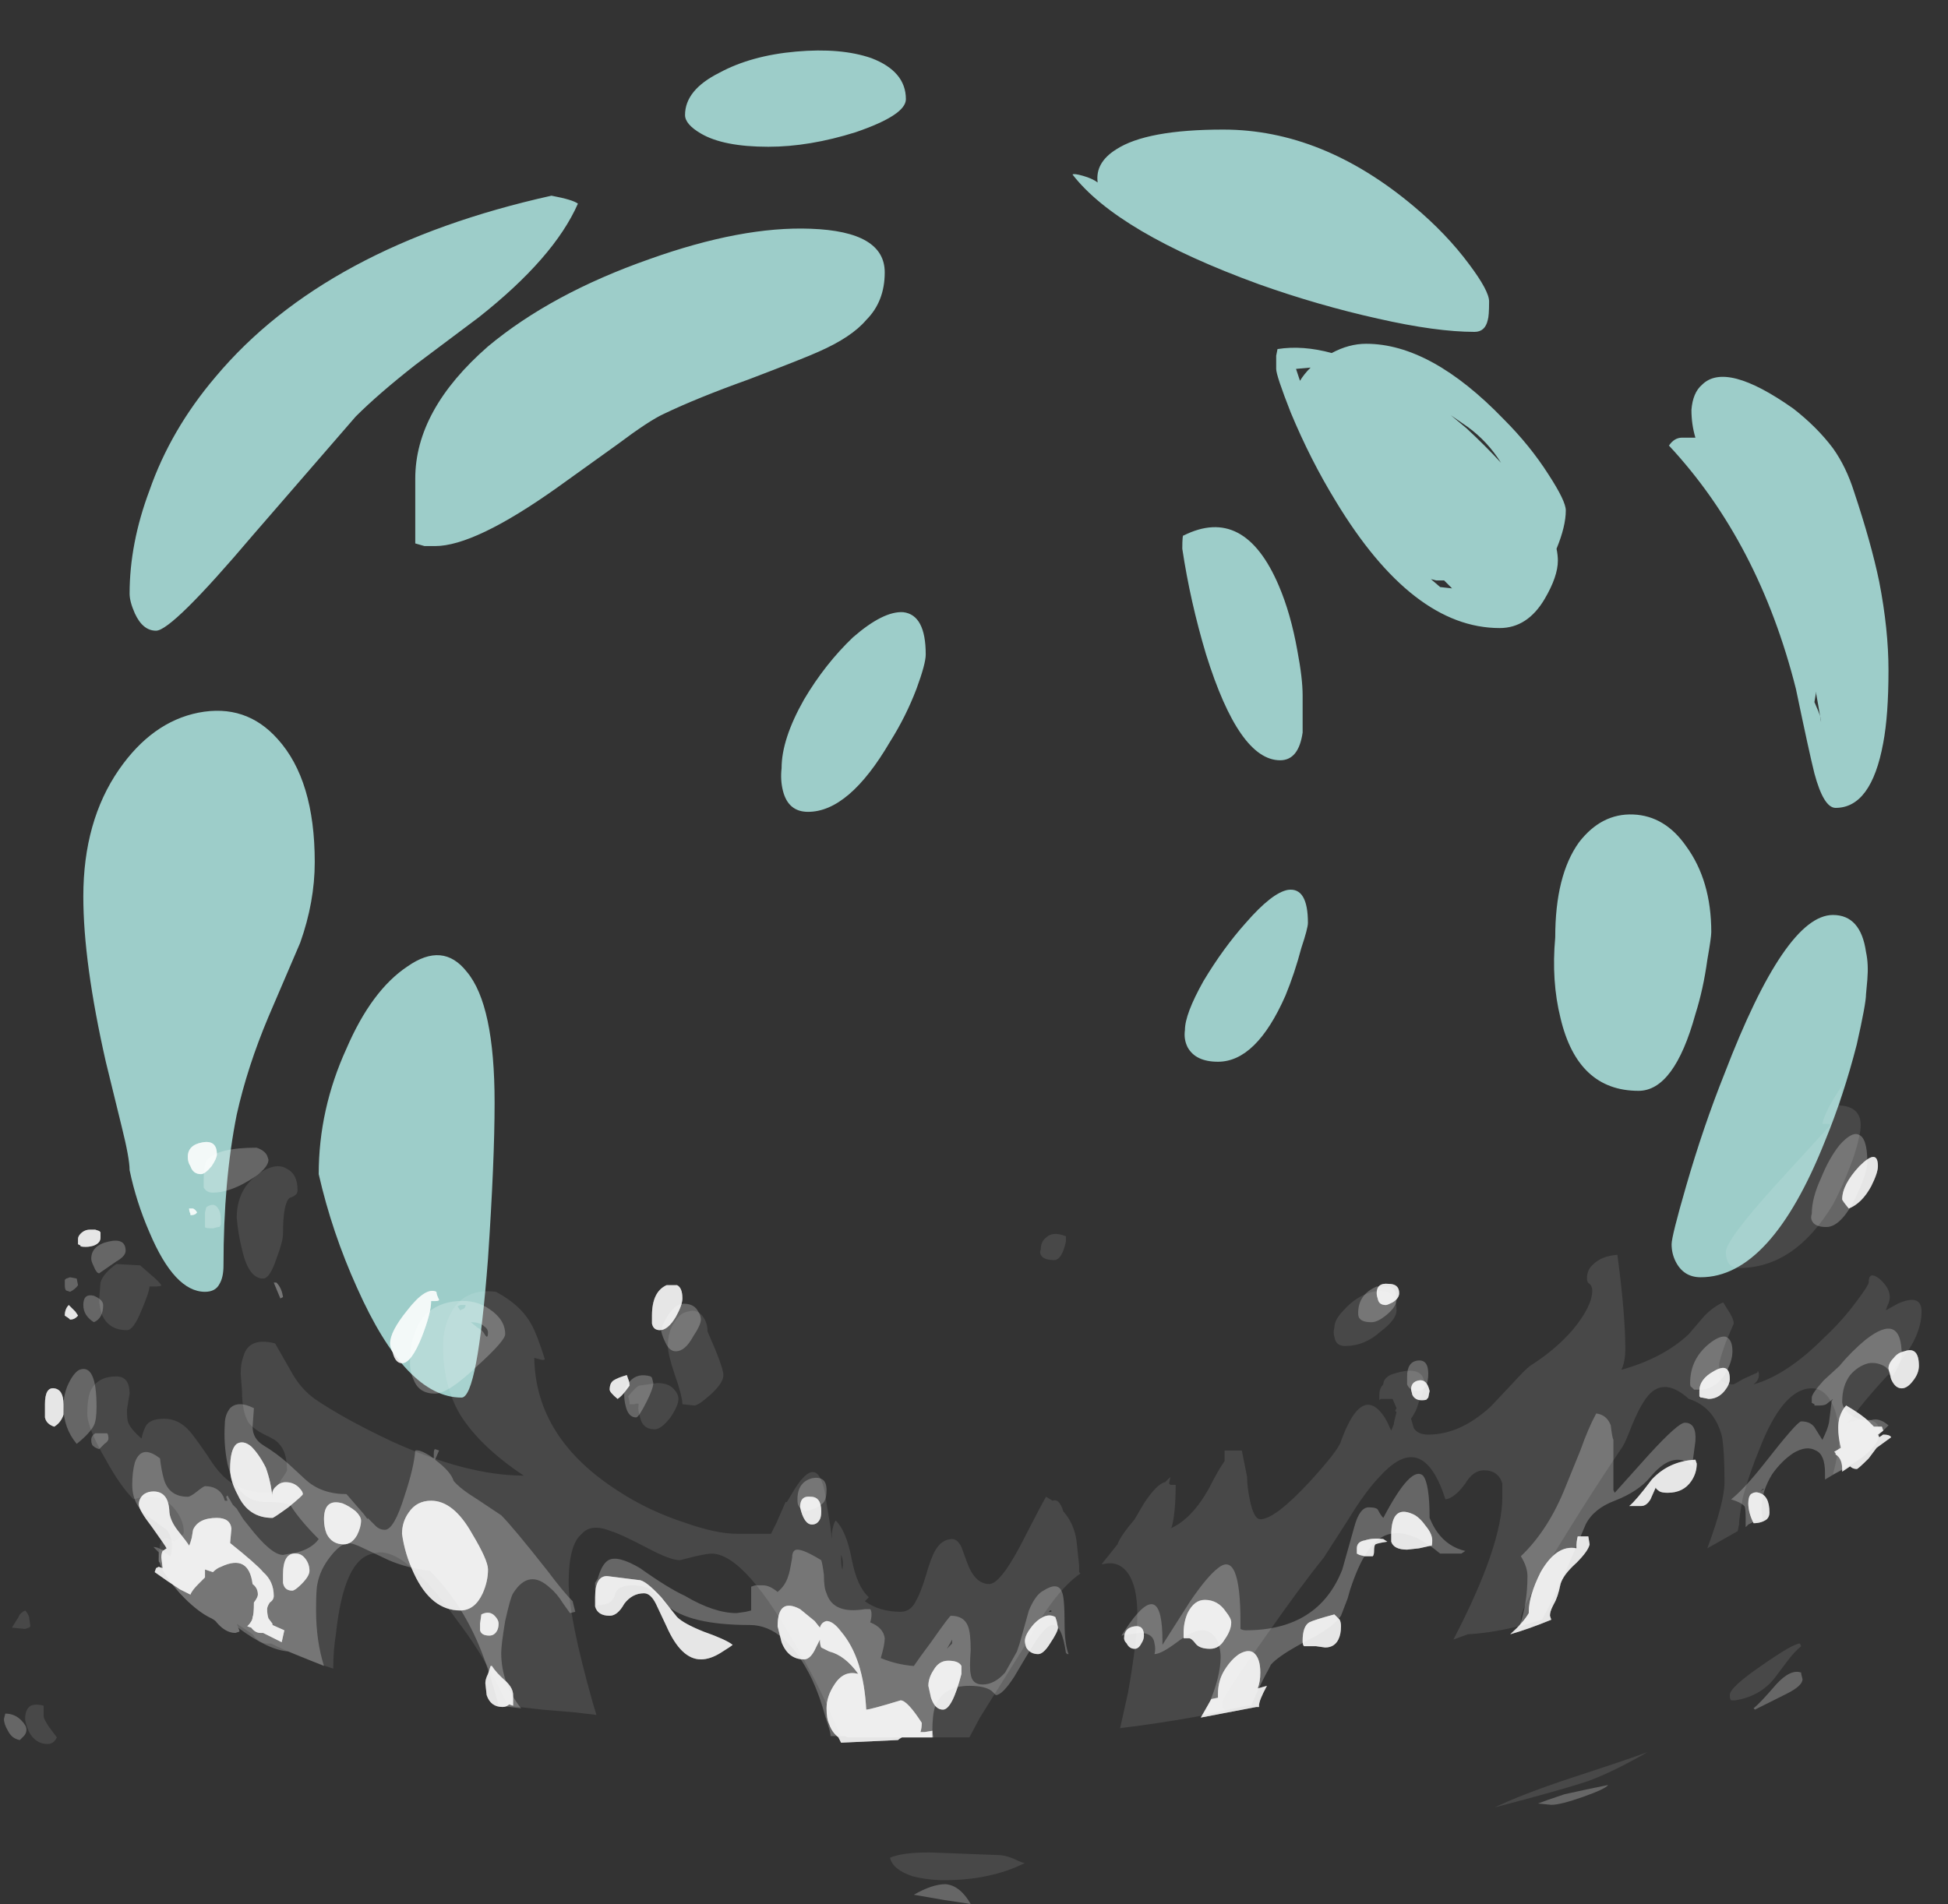 <?xml version="1.0" encoding="UTF-8" standalone="no"?>
<svg xmlns:ffdec="https://www.free-decompiler.com/flash" xmlns:xlink="http://www.w3.org/1999/xlink" ffdec:objectType="frame" height="504.0px" width="515.55px" xmlns="http://www.w3.org/2000/svg">
  <rect width="100%" height="100%" fill="#333333" stroke="none"/>
  <g transform="matrix(1.0, 0.0, 0.0, 1.0, 234.85, 408.1)">
    <use ffdec:characterId="586" height="50.95" transform="matrix(7.0, 0.0, 0.0, 7.0, -212.8, -394.8)" width="68.25" xlink:href="#shape0"/>
    <use ffdec:characterId="587" height="30.95" transform="matrix(7.0, 0.0, 0.0, 7.0, -233.8, -120.75)" width="72.5" xlink:href="#shape1"/>
    <use ffdec:characterId="588" height="22.75" transform="matrix(7.0, 0.0, 0.0, 7.0, -222.95, -106.05)" width="70.85" xlink:href="#shape2"/>
    <use ffdec:characterId="585" height="22.75" transform="matrix(7.0, 0.0, 0.0, 7.0, -222.95, -106.05)" width="70.85" xlink:href="#shape3"/>
  </g>
  <defs>
    <g id="shape0" transform="matrix(1.0, 0.0, 0.0, 1.0, 30.4, 56.4)">
      <path d="M30.8 -43.75 Q31.7 -44.65 34.25 -42.85 35.15 -42.15 35.75 -41.35 36.25 -40.65 36.55 -39.7 37.2 -37.75 37.5 -36.3 37.85 -34.5 37.85 -32.95 37.85 -31.25 37.65 -30.2 37.2 -27.75 35.85 -27.75 35.4 -27.75 35.05 -29.05 34.85 -29.85 34.35 -32.25 32.95 -37.8 29.55 -41.45 29.75 -41.75 30.05 -41.75 L30.55 -41.75 Q30.4 -42.25 30.4 -42.8 30.45 -43.45 30.8 -43.75 M25.65 -39.0 Q25.65 -38.4 25.3 -37.55 25.35 -37.3 25.35 -37.1 25.35 -36.5 24.85 -35.65 24.2 -34.55 23.15 -34.55 19.85 -34.55 16.95 -39.35 16.0 -40.9 15.25 -42.7 14.7 -44.1 14.7 -44.35 L14.7 -44.85 14.75 -45.1 Q15.7 -45.25 16.8 -44.95 17.45 -45.3 18.1 -45.3 20.55 -45.3 23.3 -42.45 24.3 -41.45 25.0 -40.35 25.65 -39.35 25.65 -39.0 M35.1 -32.05 L35.05 -31.75 35.2 -31.4 Q35.3 -31.15 35.3 -31.0 L35.2 -31.6 35.1 -32.15 35.1 -32.05 M16.0 -44.4 L15.45 -44.35 15.6 -43.9 Q15.75 -44.15 16.0 -44.4 M22.75 -46.9 Q22.75 -46.35 22.7 -46.2 22.6 -45.75 22.2 -45.75 20.75 -45.75 18.55 -46.25 16.3 -46.75 14.05 -47.55 8.7 -49.5 7.0 -51.7 7.05 -51.75 7.4 -51.65 7.75 -51.55 7.95 -51.4 7.85 -52.15 8.65 -52.65 9.8 -53.4 12.7 -53.4 16.45 -53.4 19.9 -50.5 21.15 -49.45 22.0 -48.3 22.75 -47.3 22.75 -46.9 M11.2 -38.05 Q13.5 -39.2 14.8 -36.15 15.25 -35.1 15.5 -33.7 15.7 -32.65 15.7 -32.0 L15.7 -30.6 Q15.55 -29.55 14.85 -29.55 13.3 -29.55 12.05 -33.55 11.45 -35.55 11.15 -37.55 11.15 -38.1 11.2 -38.05 M1.1 -32.25 Q0.7 -31.2 0.1 -30.25 -1.45 -27.6 -3.0 -27.6 -3.75 -27.6 -3.95 -28.4 -4.05 -28.8 -4.0 -29.25 -4.0 -30.35 -3.15 -31.85 -2.35 -33.2 -1.3 -34.2 -0.15 -35.2 0.6 -35.15 1.45 -35.05 1.45 -33.55 1.45 -33.2 1.1 -32.25 M20.55 -36.4 L20.9 -36.1 21.35 -36.05 21.05 -36.35 20.75 -36.35 20.55 -36.4 M21.3 -42.6 L21.9 -42.1 Q22.6 -41.45 23.2 -40.8 22.7 -41.6 21.95 -42.15 L21.3 -42.6 M15.65 -22.45 Q15.4 -21.5 15.05 -20.65 13.95 -18.15 12.5 -18.15 11.65 -18.15 11.35 -18.7 11.2 -19.0 11.25 -19.35 11.25 -19.95 11.95 -21.2 12.7 -22.45 13.55 -23.4 14.55 -24.55 15.15 -24.65 15.9 -24.75 15.9 -23.4 15.9 -23.2 15.65 -22.45 M37.0 -22.3 Q37.1 -21.85 37.05 -21.25 L37.0 -20.7 Q37.0 -20.35 36.65 -18.8 36.15 -16.85 35.45 -15.15 33.4 -10.0 30.75 -10.0 30.1 -10.0 29.8 -10.6 29.65 -10.9 29.65 -11.25 29.65 -11.55 30.2 -13.45 30.85 -15.7 31.65 -17.7 33.95 -23.7 35.75 -23.7 36.8 -23.7 37.0 -22.3 M31.0 -22.0 Q30.85 -20.9 30.55 -19.95 29.75 -17.05 28.4 -17.05 26.1 -17.05 25.45 -19.8 25.1 -21.2 25.25 -22.85 25.25 -25.2 26.15 -26.45 27.0 -27.55 28.2 -27.5 29.4 -27.45 30.2 -26.3 31.15 -25.0 31.15 -23.05 31.15 -22.85 31.0 -22.0 M-4.5 -52.75 Q-6.2 -52.75 -7.05 -53.25 -7.65 -53.6 -7.65 -53.95 -7.65 -54.9 -6.35 -55.55 -5.15 -56.2 -3.45 -56.35 -1.75 -56.5 -0.6 -56.1 0.7 -55.6 0.7 -54.55 0.7 -53.95 -1.2 -53.3 -2.95 -52.75 -4.5 -52.75 M-0.8 -46.2 Q-1.35 -45.55 -2.6 -45.0 -3.15 -44.75 -5.25 -43.95 -7.2 -43.25 -8.45 -42.65 -9.0 -42.4 -10.2 -41.5 L-12.5 -39.85 Q-15.6 -37.65 -17.1 -37.65 L-17.5 -37.65 -17.85 -37.75 -17.85 -40.2 Q-17.85 -42.8 -15.1 -45.2 -12.7 -47.2 -9.0 -48.5 -5.5 -49.75 -2.9 -49.65 -0.1 -49.55 -0.1 -48.0 -0.1 -46.9 -0.8 -46.2 M-11.7 -50.6 Q-12.6 -48.55 -15.45 -46.3 L-17.85 -44.5 Q-19.25 -43.4 -20.1 -42.55 L-24.0 -38.05 Q-27.05 -34.45 -27.65 -34.45 -28.15 -34.45 -28.45 -35.1 -28.65 -35.55 -28.65 -35.85 -28.65 -37.75 -27.9 -39.75 -27.1 -42.05 -25.4 -44.05 -21.25 -49.0 -12.7 -50.9 -11.9 -50.75 -11.7 -50.6 M-26.05 -31.35 Q-24.25 -31.7 -23.05 -30.35 -21.65 -28.8 -21.65 -25.7 -21.65 -24.2 -22.2 -22.65 L-23.4 -19.85 Q-24.2 -17.95 -24.6 -16.15 -25.1 -13.65 -25.1 -10.45 -25.1 -10.0 -25.25 -9.75 -25.4 -9.45 -25.8 -9.45 -26.95 -9.45 -27.9 -11.7 -28.4 -12.85 -28.65 -14.05 -28.65 -14.5 -28.95 -15.7 L-29.55 -18.15 Q-30.4 -21.9 -30.4 -24.4 -30.4 -27.25 -29.05 -29.2 -27.8 -31.0 -26.05 -31.35 M-18.15 -21.75 Q-16.8 -22.7 -15.9 -21.55 -14.85 -20.3 -14.85 -16.6 -14.85 -14.4 -15.1 -10.7 -15.5 -5.45 -16.1 -5.45 -18.2 -5.45 -20.05 -9.6 -21.0 -11.7 -21.5 -13.9 -21.5 -16.35 -20.45 -18.65 -19.5 -20.85 -18.15 -21.75" fill="#bffff9" fill-opacity="0.753" fill-rule="evenodd" stroke="none"/>
    </g>
    <g id="shape1" transform="matrix(1.0, 0.0, 0.0, 1.0, 33.4, 17.25)">
      <path d="M6.75 -11.35 Q6.6 -10.65 6.3 -10.65 5.9 -10.65 5.8 -10.85 5.75 -10.95 5.8 -11.05 5.8 -11.35 6.0 -11.5 6.25 -11.75 6.75 -11.55 L6.75 -11.35 M7.15 -0.05 L7.25 0.9 7.25 1.15 7.3 1.2 Q6.3 1.9 5.25 3.85 L3.5 6.65 3.1 7.4 -1.5 7.4 -1.6 7.35 -1.75 7.35 -1.9 7.05 Q-2.5 5.6 -3.25 4.3 -5.35 0.45 -6.65 0.45 -6.8 0.45 -7.25 0.55 L-7.85 0.7 Q-8.2 0.7 -9.05 0.25 -10.1 -0.3 -10.45 -0.4 -11.2 -0.7 -11.55 -0.3 -12.05 0.1 -12.05 1.55 -12.05 2.85 -11.15 6.05 L-11.0 6.55 -11.85 6.45 -13.05 6.35 -14.35 6.2 Q-14.5 5.85 -14.85 5.2 -15.45 4.05 -16.25 3.0 -18.35 0.05 -19.45 0.45 -20.55 0.65 -20.85 3.5 -20.95 4.1 -20.95 4.8 L-21.25 4.7 Q-22.4 4.3 -23.3 3.85 L-23.45 3.85 Q-23.75 3.85 -24.0 3.5 L-24.6 3.1 -24.5 3.35 -24.5 3.4 -24.65 3.45 Q-25.05 3.45 -25.45 2.95 -26.05 2.7 -26.75 1.95 -27.55 1.05 -27.55 0.65 L-27.5 0.1 Q-27.4 -0.3 -26.95 0.0 L-26.7 -0.2 Q-26.6 -0.3 -26.6 -0.35 -26.6 -0.85 -27.0 -1.3 -27.55 -1.9 -28.5 -1.6 -29.0 -2.1 -29.55 -3.1 -30.25 -4.3 -30.25 -4.85 -30.25 -5.35 -30.15 -5.65 -29.9 -6.25 -29.15 -6.25 -28.65 -6.25 -28.65 -5.6 L-28.75 -5.0 Q-28.75 -4.6 -28.7 -4.5 -28.6 -4.25 -28.2 -3.9 -28.15 -4.15 -28.05 -4.35 -27.9 -4.65 -27.35 -4.65 -26.8 -4.65 -26.4 -4.2 -26.25 -4.05 -25.7 -3.25 -25.3 -2.6 -24.9 -2.3 -24.3 -1.85 -23.4 -1.85 -23.2 -1.85 -22.95 -2.3 -22.7 -2.65 -22.7 -2.7 -22.7 -3.4 -23.0 -3.7 -23.1 -3.85 -23.55 -4.05 -23.95 -4.25 -24.15 -4.5 -24.4 -4.9 -24.4 -5.7 L-24.45 -6.35 Q-24.45 -6.75 -24.35 -7.0 -24.15 -7.75 -23.15 -7.5 L-22.55 -6.45 Q-22.2 -5.8 -21.65 -5.4 -20.55 -4.65 -18.75 -3.8 -15.9 -2.5 -13.75 -2.5 -15.4 -3.6 -16.15 -4.8 -16.8 -5.9 -16.8 -7.4 -16.8 -8.1 -16.5 -8.65 -16.0 -9.6 -14.8 -9.45 -13.85 -8.95 -13.45 -8.2 -13.25 -7.85 -12.95 -6.9 -13.0 -6.85 -13.15 -6.9 L-13.35 -6.95 Q-13.3 -3.9 -10.15 -1.9 -9.0 -1.15 -7.6 -0.7 -6.45 -0.3 -5.7 -0.3 L-4.4 -0.3 -4.2 -0.7 -3.85 -1.5 -3.8 -1.5 -3.5 -2.0 Q-2.55 -3.5 -2.3 -1.45 L-2.15 -0.55 -2.1 -0.1 -2.1 -0.3 Q-2.05 -0.7 -1.95 -0.8 -1.55 -0.4 -1.35 0.65 -1.15 1.7 -0.7 2.1 L-0.85 2.25 Q-0.3 2.65 0.5 2.65 0.9 2.65 1.1 2.2 1.25 1.95 1.45 1.3 1.65 0.6 1.8 0.35 2.05 -0.1 2.45 -0.1 2.65 -0.1 2.8 0.2 L3.0 0.75 Q3.3 1.6 3.85 1.6 4.25 1.6 5.0 0.2 5.9 -1.55 6.0 -1.7 L6.25 -1.55 Q6.5 -1.65 6.65 -1.15 7.05 -0.7 7.15 -0.05 M6.1 -1.5 L6.1 -1.5 M10.7 -2.15 L10.9 -2.15 Q10.9 -1.1 10.75 -0.55 L10.7 -0.5 Q11.5 -0.85 12.15 -2.0 12.5 -2.7 12.75 -3.05 L12.75 -3.45 13.4 -3.45 13.6 -2.45 Q13.6 -2.1 13.7 -1.6 13.85 -0.85 14.1 -0.85 14.65 -0.85 15.95 -2.25 17.05 -3.45 17.15 -3.8 17.8 -5.6 18.5 -5.05 18.8 -4.8 19.0 -4.3 L19.05 -4.2 19.15 -4.45 19.15 -4.5 19.25 -4.9 19.2 -4.95 19.25 -5.05 19.1 -5.4 18.65 -5.4 18.6 -5.35 18.6 -5.55 Q18.6 -5.8 18.75 -5.95 18.75 -6.15 19.0 -6.3 19.25 -6.4 19.55 -6.45 20.3 -6.55 20.3 -5.95 20.3 -5.7 20.1 -5.3 L20.05 -5.15 Q20.0 -4.95 19.8 -4.65 L19.9 -4.3 Q20.05 -4.05 20.45 -4.05 21.65 -4.05 22.8 -5.1 L23.65 -6.0 Q24.1 -6.5 24.3 -6.65 25.25 -7.25 25.9 -8.0 26.65 -8.9 26.65 -9.5 26.65 -9.65 26.55 -9.75 26.45 -9.8 26.45 -9.95 26.45 -10.3 26.7 -10.5 27.0 -10.8 27.6 -10.85 27.9 -8.6 27.9 -7.3 27.9 -6.8 27.75 -6.5 29.35 -6.95 30.3 -7.85 L30.9 -8.55 Q31.25 -8.9 31.6 -9.05 L31.85 -8.65 Q32.0 -8.4 32.0 -8.25 L31.7 -7.55 Q31.45 -6.85 31.45 -6.7 31.45 -6.3 31.45 -6.25 31.55 -5.95 32.0 -5.95 L32.35 -6.15 32.9 -6.4 32.9 -6.45 Q32.95 -6.45 32.95 -6.3 32.95 -6.1 32.75 -5.95 34.0 -6.3 35.4 -7.7 36.1 -8.35 36.65 -9.1 37.1 -9.7 37.1 -9.8 37.1 -10.25 37.5 -9.95 37.9 -9.6 37.9 -9.25 37.9 -9.1 37.8 -8.9 L37.75 -8.75 38.2 -9.0 Q39.1 -9.4 39.1 -8.7 39.1 -7.8 38.25 -6.75 37.05 -5.5 36.4 -4.6 L36.3 -4.5 Q37.5 -4.85 37.5 -4.15 37.5 -3.5 36.15 -2.75 35.95 -2.65 35.75 -2.55 L35.85 -2.95 Q36.0 -3.7 36.0 -3.85 36.0 -4.35 35.85 -4.9 35.55 -5.8 34.95 -5.8 33.85 -5.8 32.95 -3.45 32.6 -2.6 32.35 -1.7 32.2 -0.9 32.2 -0.65 L32.15 -0.4 31.0 0.25 Q31.65 -1.5 31.65 -2.25 31.65 -3.45 31.55 -4.0 31.25 -5.1 30.3 -5.4 29.25 -6.35 28.6 -5.3 28.4 -5.0 28.15 -4.4 27.9 -3.75 27.8 -3.6 26.75 -2.05 25.7 -0.35 23.95 2.45 23.95 2.9 23.95 3.05 24.05 3.15 22.9 3.45 21.95 3.5 L21.4 3.7 Q23.25 0.15 23.25 -1.7 L23.25 -2.2 Q23.1 -2.7 22.55 -2.7 22.15 -2.7 21.85 -2.2 21.45 -1.65 21.1 -1.6 20.25 -4.25 18.65 -2.5 18.1 -1.95 17.4 -0.8 L16.5 0.6 Q15.65 1.65 14.25 3.65 12.65 5.9 12.65 6.1 12.65 6.3 12.75 6.35 L12.8 6.4 Q10.85 6.8 8.8 7.05 L9.1 5.7 Q9.45 3.7 9.45 2.75 9.45 1.7 9.1 1.2 8.75 0.7 8.15 0.85 L8.1 0.85 8.7 0.1 Q8.8 -0.2 9.35 -0.85 L9.7 -1.45 Q10.2 -2.2 10.5 -2.25 L10.7 -2.45 10.65 -2.2 10.7 -2.15 M18.65 -7.95 Q18.05 -7.4 17.3 -7.4 16.95 -7.4 16.9 -7.75 16.85 -7.9 16.9 -8.1 16.9 -8.4 17.25 -8.75 17.6 -9.15 18.05 -9.35 18.55 -9.55 18.85 -9.45 19.25 -9.35 19.25 -8.75 19.25 -8.4 18.65 -7.95 M36.05 -16.9 L36.0 -16.5 Q36.8 -16.45 36.8 -15.75 36.8 -15.4 36.55 -14.6 36.2 -13.6 35.75 -12.75 34.3 -10.35 32.2 -10.35 31.85 -10.35 31.75 -10.65 31.7 -10.8 31.7 -10.95 31.7 -11.4 33.55 -13.45 L35.65 -15.75 Q35.65 -15.8 35.55 -15.8 L35.35 -15.8 Q35.45 -16.3 36.1 -17.25 L36.05 -16.9 M34.55 3.95 Q34.3 4.15 34.0 4.55 L33.55 5.15 Q33.0 5.85 32.05 6.0 L31.9 6.0 Q31.85 5.95 31.85 5.8 31.85 5.5 33.1 4.65 34.25 3.85 34.5 3.85 L34.55 3.95 M26.5 9.05 Q25.45 9.4 22.95 10.05 24.0 9.55 25.8 8.95 28.1 8.2 28.75 7.95 27.45 8.7 26.5 9.05 M4.8 12.0 Q5.1 12.15 5.2 12.15 3.9 12.8 2.15 12.8 1.55 12.8 0.95 12.65 0.2 12.4 0.1 11.95 0.55 11.75 1.6 11.75 L4.2 11.85 Q4.45 11.85 4.8 12.0 M-23.45 -14.1 Q-23.0 -14.3 -22.7 -14.1 -22.3 -13.9 -22.3 -13.3 -22.3 -13.15 -22.4 -13.1 -22.45 -13.05 -22.6 -13.0 -22.85 -12.8 -22.85 -11.65 -22.85 -11.35 -23.1 -10.7 -23.35 -9.95 -23.6 -9.95 -24.15 -9.95 -24.4 -11.05 -24.55 -11.65 -24.6 -12.25 -24.6 -12.95 -24.25 -13.45 -23.9 -13.9 -23.45 -14.1 M-27.85 -10.1 Q-27.55 -9.85 -27.45 -9.7 -27.45 -9.65 -27.7 -9.65 L-27.9 -9.65 Q-27.9 -9.45 -28.2 -8.75 -28.5 -8.0 -28.75 -8.0 -29.45 -8.0 -29.7 -8.6 -29.8 -8.9 -29.8 -9.2 L-29.75 -9.8 Q-29.65 -10.15 -29.15 -10.5 L-28.25 -10.45 -27.85 -10.1 M-22.85 -9.25 L-22.95 -9.2 -23.2 -9.8 -23.1 -9.8 Q-22.9 -9.6 -22.85 -9.25 M-8.05 -8.3 Q-7.85 -8.65 -7.55 -8.7 -7.25 -8.8 -7.05 -8.6 -6.8 -8.35 -6.8 -7.95 -6.2 -6.6 -6.2 -6.3 -6.2 -6.0 -6.7 -5.55 -7.15 -5.15 -7.3 -5.15 L-7.75 -5.2 Q-7.75 -5.5 -8.05 -6.35 -8.3 -7.1 -8.3 -7.4 -8.3 -7.95 -8.05 -8.3 M-7.9 -5.4 Q-7.9 -5.15 -8.2 -4.7 -8.55 -4.25 -8.8 -4.25 -9.25 -4.25 -9.35 -4.7 -9.45 -5.0 -9.4 -5.2 -9.45 -5.25 -9.55 -5.2 L-9.75 -5.2 -9.75 -5.3 -9.8 -5.5 Q-9.5 -5.85 -9.4 -5.9 L-8.7 -6.0 Q-8.3 -6.0 -8.1 -5.8 -7.9 -5.6 -7.9 -5.4 M-1.75 0.55 Q-1.75 0.95 -1.7 1.05 -1.65 0.7 -1.75 0.5 L-1.75 0.55 M-32.45 3.25 L-32.6 3.3 -33.1 3.25 -32.85 2.85 Q-32.8 2.7 -32.6 2.6 -32.5 2.7 -32.45 2.85 L-32.4 3.2 -32.45 3.25 M-31.9 6.2 L-31.9 6.6 Q-31.9 6.7 -31.7 7.0 L-31.4 7.4 Q-31.45 7.5 -31.5 7.55 -31.6 7.65 -31.75 7.65 -32.2 7.65 -32.45 7.2 -32.6 6.85 -32.6 6.7 -32.6 6.4 -32.45 6.25 -32.3 6.1 -31.9 6.2" fill="#ffffff" fill-opacity="0.102" fill-rule="evenodd" stroke="none"/>
      <path d="M18.9 -8.6 Q18.55 -8.3 18.3 -8.3 17.95 -8.3 17.85 -8.45 17.8 -8.5 17.8 -8.65 17.8 -9.35 18.5 -9.65 L19.0 -9.65 Q19.25 -9.55 19.25 -9.15 19.25 -8.9 18.9 -8.6 M20.35 -5.85 Q20.2 -5.7 20.05 -5.7 19.75 -5.7 19.65 -5.95 19.65 -6.1 19.65 -6.25 19.65 -6.8 20.05 -6.85 20.45 -6.9 20.45 -6.35 20.45 -6.05 20.35 -5.85 M20.25 -2.5 Q20.5 -2.2 20.5 -0.9 20.65 -0.55 20.8 -0.35 21.2 0.2 21.85 0.35 L21.7 0.45 20.9 0.45 Q19.05 -1.1 18.1 0.45 17.8 0.9 17.5 1.8 L17.4 2.15 17.15 2.8 Q16.85 3.25 15.85 3.75 14.8 4.3 14.5 4.65 L14.4 4.85 Q14.2 5.2 13.95 5.75 L13.75 6.2 13.6 6.2 11.95 6.55 12.15 6.15 Q12.6 5.1 12.6 4.35 12.6 4.1 12.5 3.8 12.3 3.35 11.9 3.35 11.55 3.35 10.95 3.8 10.35 4.25 10.1 4.25 10.15 4.05 10.1 3.85 10.05 3.45 9.55 3.45 L9.15 3.5 8.85 3.55 9.15 3.1 Q10.4 1.35 10.4 3.75 L10.4 3.9 11.45 2.25 Q12.1 1.3 12.5 1.0 13.35 0.3 13.35 3.05 L13.35 3.3 Q13.45 3.35 13.55 3.35 16.3 3.35 17.2 1.05 L17.65 -0.55 Q17.85 -1.3 18.2 -1.3 18.5 -1.3 18.55 -1.2 18.65 -1.0 18.75 -0.9 19.8 -2.9 20.25 -2.5 M36.7 -15.4 Q37.05 -15.3 37.05 -14.35 37.05 -13.95 36.6 -13.0 36.05 -11.9 35.5 -11.9 35.05 -11.9 34.95 -12.15 34.9 -12.25 34.95 -12.4 34.95 -13.0 35.3 -13.75 35.6 -14.5 36.0 -15.0 36.45 -15.5 36.7 -15.4 M31.7 -7.75 Q31.95 -7.65 31.95 -7.2 31.95 -6.8 31.65 -6.3 31.25 -5.75 30.75 -5.75 L30.5 -5.75 30.4 -5.85 Q30.35 -5.85 30.35 -6.0 30.35 -6.95 31.15 -7.55 31.5 -7.8 31.7 -7.75 M27.35 -4.4 Q27.4 -3.95 27.45 -3.85 L27.45 -1.95 27.5 -1.85 28.8 -3.3 Q29.9 -4.5 30.15 -4.5 30.6 -4.5 30.55 -3.8 L30.45 -3.05 30.45 -2.85 30.25 -3.0 Q29.6 -3.35 28.85 -2.45 28.4 -1.9 27.5 -1.55 26.7 -1.25 26.4 -0.65 L25.55 1.35 Q25.1 2.3 24.75 2.95 L23.9 3.2 Q24.2 2.35 24.2 1.3 24.2 0.95 23.95 0.55 25.0 -0.45 25.65 -2.1 L26.2 -3.45 Q26.5 -4.3 26.8 -4.85 27.2 -4.8 27.35 -4.4 M34.25 -3.35 Q33.8 -3.05 33.45 -2.55 33.05 -1.9 33.05 -1.25 33.05 -1.05 33.1 -0.8 L32.85 -0.8 32.55 -0.65 32.45 -0.55 32.45 -0.9 Q32.45 -1.3 32.4 -1.35 32.25 -1.5 31.9 -1.6 32.4 -2.0 33.15 -2.95 34.4 -4.55 34.55 -4.55 34.95 -4.55 35.1 -4.25 L35.35 -3.85 Q35.55 -4.25 35.6 -4.5 L35.7 -5.3 35.75 -5.4 35.5 -5.2 Q35.4 -5.15 35.25 -5.15 L35.05 -5.15 35.05 -5.2 34.95 -5.25 34.95 -5.45 Q34.95 -5.6 35.4 -6.1 L36.0 -6.65 Q36.45 -7.2 37.0 -7.65 38.35 -8.7 38.35 -7.05 38.35 -6.8 38.0 -6.25 37.9 -6.45 37.75 -6.6 37.45 -6.8 37.1 -6.75 36.7 -6.65 36.4 -6.3 36.1 -5.9 36.1 -5.3 36.1 -5.1 36.3 -4.9 36.6 -4.6 37.05 -4.6 L37.2 -4.6 Q37.5 -4.7 37.85 -4.4 L37.5 -4.05 Q37.45 -3.45 36.15 -2.75 L35.7 -2.5 35.45 -2.35 35.45 -2.6 Q35.45 -3.3 35.1 -3.45 34.75 -3.65 34.25 -3.35 M33.0 -1.9 L33.15 -2.0 33.1 -2.0 33.0 -1.9 M34.55 5.0 L34.6 5.2 Q34.6 5.45 34.0 5.75 33.0 6.25 32.8 6.35 L32.75 6.3 Q33.0 6.1 33.6 5.4 34.15 4.8 34.55 4.95 L34.55 5.0 M24.6 9.9 Q24.85 9.8 25.6 9.55 26.5 9.35 27.25 9.2 27.15 9.35 26.3 9.65 25.45 9.95 25.1 9.95 L24.6 9.9 M6.15 2.6 L6.1 2.65 6.2 2.65 6.2 2.6 6.15 2.6 M6.7 3.1 Q6.7 3.85 6.85 4.25 L6.8 4.25 6.75 4.2 Q6.6 3.15 6.25 3.15 6.0 3.15 5.55 3.85 5.3 4.25 4.8 5.1 4.35 5.8 4.1 5.8 L3.95 5.65 Q3.7 5.45 3.1 5.45 2.1 5.45 1.8 6.25 1.7 6.55 1.7 7.2 L1.75 7.4 -1.5 7.4 -1.6 7.35 -2.15 7.35 -2.15 7.3 Q-2.15 7.2 -2.35 6.6 -2.55 5.85 -2.85 5.2 -3.85 3.15 -5.2 3.15 -7.5 3.15 -8.35 2.4 L-8.9 1.85 Q-9.15 1.65 -9.65 1.65 -10.2 1.65 -10.3 2.0 -10.4 2.4 -10.95 2.4 L-11.0 2.4 -11.0 2.1 -11.05 1.8 -11.05 1.55 -10.95 1.4 Q-10.8 0.85 -10.55 0.7 -10.2 0.5 -9.35 1.0 -8.3 1.75 -7.65 2.05 -6.55 2.7 -5.7 2.7 L-5.35 2.65 -5.15 2.6 -5.15 1.7 -5.0 1.65 -4.7 1.65 Q-4.45 1.65 -4.15 1.9 -3.85 1.65 -3.75 1.3 -3.7 1.2 -3.6 0.6 -3.6 0.3 -3.4 0.3 -3.15 0.3 -2.5 0.7 -2.45 0.85 -2.4 1.25 -2.4 1.75 -2.3 1.95 -2.05 2.75 -0.85 2.55 L-0.65 2.55 Q-0.6 2.6 -0.6 2.75 -0.6 2.9 -0.65 3.05 -0.15 3.25 -0.1 3.65 -0.1 3.9 -0.25 4.4 0.35 4.65 1.0 4.7 1.2 4.4 1.65 3.8 2.35 2.8 2.4 2.8 2.9 2.8 3.05 3.2 3.15 3.45 3.15 4.1 3.1 4.8 3.15 5.0 3.2 5.4 3.6 5.4 4.05 5.4 4.45 4.95 L4.9 4.15 5.0 3.85 5.35 2.6 Q5.6 2.0 5.9 1.85 6.45 1.5 6.6 1.9 6.7 2.1 6.7 3.1 M2.45 3.7 L2.25 4.05 2.45 3.85 2.45 3.7 M1.0 13.35 Q1.7 12.95 2.2 12.95 2.75 13.0 3.15 13.7 L2.15 13.55 1.0 13.35 M-23.45 -14.6 L-23.4 -14.45 Q-23.4 -14.1 -24.15 -13.65 -24.9 -13.2 -25.5 -13.2 -25.75 -13.2 -25.85 -13.4 -25.85 -13.55 -25.85 -13.65 -25.85 -14.3 -25.7 -14.45 -25.3 -14.9 -23.85 -14.9 -23.55 -14.8 -23.45 -14.6 M-25.3 -12.6 Q-25.2 -12.45 -25.2 -12.2 L-25.2 -12.0 -25.25 -11.9 -25.3 -11.9 -25.5 -11.85 Q-25.8 -11.85 -25.8 -11.9 L-25.8 -12.45 -25.75 -12.65 Q-25.45 -12.85 -25.3 -12.6 M-29.45 -11.35 Q-28.8 -11.5 -28.8 -11.0 -28.8 -10.8 -29.15 -10.6 L-29.8 -10.15 Q-29.9 -10.15 -30.0 -10.4 -30.1 -10.6 -30.1 -10.7 -30.1 -11.2 -29.45 -11.35 M-29.65 -8.95 Q-29.65 -8.45 -30.0 -8.3 -30.4 -8.55 -30.4 -8.95 -30.4 -9.4 -30.0 -9.3 -29.65 -9.15 -29.65 -8.95 M-30.6 -9.7 Q-30.7 -9.55 -30.9 -9.45 L-31.05 -9.5 Q-31.1 -9.55 -31.1 -9.7 L-31.1 -9.9 -31.05 -9.95 -30.9 -10.0 -30.65 -9.95 -30.6 -9.7 M-30.55 -6.5 Q-29.9 -6.75 -29.9 -5.1 -29.9 -4.6 -30.0 -4.4 -30.15 -4.1 -30.65 -3.7 -31.15 -4.3 -31.15 -5.1 -31.15 -5.6 -30.95 -6.0 -30.75 -6.4 -30.55 -6.5 M-29.5 -4.1 Q-29.45 -4.05 -29.45 -3.9 -29.45 -3.8 -29.6 -3.7 L-29.8 -3.5 Q-29.95 -3.55 -30.0 -3.6 -30.1 -3.65 -30.1 -3.85 -30.1 -4.0 -29.95 -4.1 L-29.5 -4.1 M-24.0 -4.35 Q-24.0 -3.9 -23.6 -3.65 -23.1 -3.35 -22.65 -2.95 L-22.0 -2.35 Q-21.4 -1.8 -20.45 -1.8 L-19.8 -1.05 -19.65 -0.85 -19.65 -0.9 -19.35 -0.6 Q-19.2 -0.45 -19.0 -0.45 -18.65 -0.45 -18.25 -1.75 -17.9 -2.8 -17.85 -3.45 -17.65 -3.5 -17.15 -3.15 L-17.15 -3.3 Q-17.15 -3.5 -17.1 -3.5 L-16.95 -3.45 -17.1 -3.1 Q-16.5 -2.65 -16.4 -2.3 -16.15 -2.0 -15.5 -1.6 L-14.6 -1.0 Q-14.15 -0.55 -12.85 1.1 -12.25 1.9 -11.9 2.25 L-11.8 2.65 -12.0 2.7 -12.25 2.35 Q-12.5 1.95 -12.75 1.75 -13.55 1.0 -14.15 1.95 -14.25 2.1 -14.45 3.0 -14.6 3.9 -14.6 4.2 -14.6 5.35 -13.85 6.3 L-14.7 6.2 Q-15.05 4.85 -15.45 3.9 -16.15 2.25 -17.3 1.1 -18.15 1.0 -18.85 0.7 L-19.8 0.25 Q-20.2 0.05 -20.4 0.05 -20.7 0.1 -21.05 0.55 -21.45 1.05 -21.55 1.6 -21.6 1.8 -21.6 2.6 -21.6 3.75 -21.3 4.7 L-22.65 4.15 Q-23.4 4.1 -24.55 3.25 L-24.5 3.35 -24.5 3.4 -24.65 3.45 Q-25.05 3.45 -25.4 3.0 L-25.55 2.9 Q-26.1 2.65 -26.75 1.95 -27.4 1.2 -27.5 0.8 L-27.55 0.75 -27.55 0.4 -27.75 0.2 Q-27.6 0.2 -27.45 0.3 L-27.4 0.3 -27.35 0.4 Q-27.25 0.45 -27.1 0.55 -27.05 0.35 -27.05 0.15 -27.05 -0.2 -27.25 -0.45 L-27.8 -0.85 Q-28.55 -1.3 -28.55 -2.15 -28.55 -2.65 -28.45 -3.0 -28.2 -3.7 -27.5 -3.15 -27.45 -2.7 -27.35 -2.35 -27.15 -1.7 -26.45 -1.7 -26.35 -1.7 -26.1 -1.9 -25.85 -2.1 -25.8 -2.1 -25.3 -2.1 -25.1 -1.7 L-25.05 -1.55 -24.95 -1.55 -25.0 -1.7 -24.95 -1.75 -24.75 -1.4 -24.6 -1.25 -24.35 -0.85 -24.15 -0.6 Q-23.3 0.5 -22.85 0.5 L-22.3 0.4 Q-21.75 0.25 -21.5 -0.1 -22.2 -0.8 -22.55 -1.35 -22.7 -1.5 -23.5 -1.5 -24.6 -1.5 -24.95 -2.95 -25.1 -3.7 -25.05 -4.45 -25.05 -4.8 -24.85 -5.05 -24.55 -5.35 -23.95 -5.05 L-24.0 -4.35 M-15.95 -8.95 L-16.15 -8.95 -16.25 -8.9 -16.15 -8.75 -16.05 -8.8 Q-16.0 -8.8 -15.95 -8.9 L-15.95 -8.95 M-15.5 -8.1 Q-15.3 -8.0 -15.2 -7.8 L-15.15 -7.75 Q-15.1 -7.75 -15.1 -7.9 -15.1 -8.05 -15.25 -8.15 -15.4 -8.3 -15.75 -8.3 L-15.5 -8.1 M-14.45 -7.85 Q-14.45 -7.6 -15.5 -6.65 -16.6 -5.6 -17.1 -5.6 -17.7 -5.6 -17.9 -6.1 -18.05 -6.4 -18.05 -6.75 -18.05 -7.9 -17.5 -8.55 -17.0 -9.05 -16.25 -9.1 -15.55 -9.15 -15.05 -8.8 -14.45 -8.4 -14.45 -7.85 M-22.95 -9.2 L-23.2 -9.8 -23.1 -9.8 Q-22.9 -9.6 -22.85 -9.25 L-22.95 -9.2 M-7.15 -8.7 Q-7.05 -8.55 -7.05 -8.4 -7.05 -8.2 -7.35 -7.75 -7.65 -7.2 -8.0 -7.2 -8.25 -7.2 -8.4 -7.55 -8.5 -7.75 -8.55 -7.95 -8.55 -8.15 -8.3 -8.55 -8.0 -9.0 -7.7 -9.0 -7.3 -9.0 -7.15 -8.7 M-8.9 -6.2 L-8.85 -6.0 Q-8.85 -5.8 -9.1 -5.3 -9.4 -4.7 -9.5 -4.7 -9.8 -4.7 -9.9 -5.15 -9.95 -5.35 -9.95 -5.55 -9.95 -5.85 -9.75 -6.05 -9.45 -6.4 -8.95 -6.25 L-8.9 -6.2 M-2.4 -1.5 Q-2.6 -1.25 -3.1 -1.15 -3.3 -1.25 -3.35 -1.35 -3.4 -1.4 -3.4 -1.6 -3.4 -2.25 -2.85 -2.4 -2.6 -2.45 -2.45 -2.35 -2.3 -2.25 -2.3 -1.95 -2.3 -1.65 -2.4 -1.5 M-33.35 6.5 Q-33.0 6.5 -32.75 6.75 -32.55 6.95 -32.55 7.1 -32.55 7.25 -32.65 7.35 L-32.8 7.5 Q-33.1 7.45 -33.25 7.15 -33.4 6.9 -33.4 6.7 L-33.35 6.5" fill="#ffffff" fill-opacity="0.251" fill-rule="evenodd" stroke="none"/>
    </g>
    <g id="shape2" transform="matrix(1.0, 0.0, 0.0, 1.0, 31.85, 15.15)">
      <path d="M18.85 -8.95 Q18.6 -8.95 18.55 -9.15 18.5 -9.3 18.5 -9.4 18.5 -9.8 18.95 -9.75 19.35 -9.75 19.35 -9.4 19.35 -9.2 19.1 -9.05 18.9 -8.95 18.85 -8.95 M20.4 -5.4 Q20.4 -5.35 20.2 -5.35 19.95 -5.35 19.85 -5.55 L19.8 -5.75 Q19.8 -6.05 20.1 -6.1 20.4 -6.15 20.5 -5.7 L20.45 -5.45 20.4 -5.4 M18.75 -0.1 L18.9 0.0 Q18.55 0.05 18.45 0.1 18.4 0.15 18.4 0.35 18.4 0.5 18.35 0.55 L18.05 0.55 17.85 0.5 17.75 0.45 17.75 0.25 Q17.75 0.0 18.05 -0.05 18.35 -0.15 18.75 -0.1 M19.85 -1.05 Q20.1 -0.95 20.35 -0.6 20.6 -0.3 20.6 -0.05 20.6 0.2 20.55 0.15 L20.1 0.25 19.65 0.3 Q19.15 0.3 19.05 0.0 L19.05 -0.25 Q19.05 -1.4 19.85 -1.05 M37.45 -14.2 Q37.45 -13.95 37.2 -13.45 36.85 -12.8 36.35 -12.6 36.1 -12.9 36.1 -12.95 36.1 -13.5 36.75 -14.2 37.45 -14.9 37.45 -14.2 M28.15 -1.35 L28.05 -1.35 Q28.3 -1.55 28.9 -2.35 29.55 -3.05 30.55 -3.1 L30.6 -2.95 Q30.6 -2.6 30.4 -2.3 30.1 -1.85 29.5 -1.85 29.3 -1.85 29.2 -1.9 29.05 -2.0 29.05 -2.05 L28.85 -1.6 Q28.7 -1.35 28.5 -1.35 L28.15 -1.35 M26.25 -0.2 L26.5 -0.2 26.55 0.1 Q26.5 0.35 26.05 0.8 25.55 1.25 25.45 1.6 25.35 2.1 25.2 2.35 L25.15 2.45 Q25.05 2.65 25.05 2.8 L25.1 2.95 Q24.25 3.3 23.55 3.5 24.05 3.05 24.25 2.7 L24.25 2.65 Q24.25 2.05 24.7 1.15 25.3 0.1 26.05 0.25 26.05 0.0 26.1 -0.2 L26.25 -0.2 M31.05 -5.4 L30.8 -5.45 30.75 -5.45 30.7 -5.5 Q30.7 -5.55 30.7 -5.7 30.7 -6.15 31.25 -6.45 31.85 -6.8 31.85 -6.15 31.85 -5.95 31.65 -5.7 31.4 -5.4 31.05 -5.4 M32.95 -1.85 Q33.35 -1.75 33.35 -1.1 33.35 -0.95 33.25 -0.85 33.05 -0.7 32.75 -0.7 32.55 -1.1 32.55 -1.45 32.55 -1.7 32.65 -1.8 32.8 -1.9 32.95 -1.85 M37.85 -6.55 Q37.85 -6.75 38.05 -6.95 38.2 -7.15 38.45 -7.2 39.0 -7.4 39.0 -6.65 39.0 -6.35 38.75 -6.05 38.55 -5.8 38.35 -5.8 38.1 -5.8 37.95 -6.15 37.9 -6.35 37.85 -6.55 M37.95 -3.95 L37.4 -3.55 37.1 -3.15 Q36.7 -2.75 36.65 -2.75 36.5 -2.75 36.4 -2.85 L36.1 -2.65 36.1 -2.75 Q36.1 -3.15 35.85 -3.3 L35.85 -3.35 35.8 -3.4 36.05 -3.55 Q35.95 -3.95 35.95 -4.3 35.95 -4.5 36.0 -4.7 36.1 -5.0 36.25 -5.15 36.85 -4.8 37.1 -4.55 L37.3 -4.35 37.6 -4.35 37.65 -4.2 37.45 -4.05 37.5 -3.95 37.65 -4.05 Q37.9 -4.05 37.95 -3.95 M16.9 2.75 L17.1 2.95 Q17.15 3.05 17.15 3.2 17.15 3.5 17.05 3.7 16.9 4.0 16.55 4.0 L16.2 3.95 15.75 3.95 Q15.7 3.9 15.7 3.75 15.7 3.2 15.95 3.05 16.15 2.95 16.9 2.75 M13.0 3.05 Q13.0 3.35 12.75 3.7 12.55 4.05 12.2 4.05 11.8 4.05 11.65 3.85 11.5 3.65 11.4 3.65 L11.2 3.65 11.2 3.45 Q11.2 3.05 11.35 2.7 11.6 2.2 12.0 2.2 12.5 2.2 12.8 2.65 13.0 2.9 13.0 3.05 M13.85 4.2 Q14.1 4.4 14.1 4.95 14.1 5.3 14.0 5.55 L14.35 5.45 Q14.05 6.0 14.05 6.2 L14.05 6.25 13.95 6.25 11.85 6.65 12.25 5.95 12.5 5.9 12.5 5.75 Q12.5 5.25 12.75 4.85 13.0 4.45 13.3 4.25 13.65 4.05 13.85 4.2 M6.45 3.25 Q6.45 3.4 6.15 3.85 5.9 4.25 5.7 4.25 5.4 4.25 5.25 4.0 5.2 3.85 5.2 3.75 5.2 3.5 5.55 3.1 6.0 2.65 6.35 2.85 L6.4 3.0 6.45 3.25 M9.6 3.85 Q9.5 4.05 9.35 4.05 9.15 4.05 9.05 3.85 8.95 3.75 8.95 3.65 8.95 3.25 9.35 3.2 9.7 3.15 9.7 3.55 9.7 3.7 9.6 3.85 M2.8 5.0 Q2.45 6.35 2.1 6.35 1.8 6.35 1.65 5.9 L1.55 5.45 Q1.55 5.15 1.75 4.85 1.95 4.5 2.3 4.5 2.7 4.5 2.8 4.7 L2.8 5.0 M1.3 6.85 Q1.3 7.05 1.25 7.2 L1.4 7.2 1.7 7.15 1.7 7.4 0.55 7.4 Q0.45 7.45 0.4 7.5 L-1.75 7.6 -1.85 7.4 Q-2.1 7.2 -2.2 6.9 -2.3 6.7 -2.3 6.3 -2.3 5.85 -2.0 5.4 -1.65 4.85 -1.1 5.0 -1.6 4.3 -2.2 4.15 -2.4 4.05 -2.5 4.0 -2.55 3.9 -2.55 3.7 L-2.7 4.0 Q-2.9 4.45 -3.15 4.45 -3.75 4.45 -4.0 3.8 L-4.15 3.2 Q-4.15 2.1 -3.3 2.55 -3.05 2.75 -2.75 3.0 L-2.55 3.25 Q-2.5 3.05 -2.3 3.0 -2.05 3.0 -1.75 3.4 -0.9 4.4 -0.8 6.35 -0.65 6.35 0.5 6.0 0.75 6.0 1.3 6.85 M-26.45 -14.55 Q-26.45 -15.0 -25.9 -15.1 -25.35 -15.2 -25.35 -14.65 -25.35 -14.5 -25.55 -14.2 -25.8 -13.9 -25.95 -13.9 -26.25 -13.9 -26.35 -14.2 -26.45 -14.35 -26.45 -14.55 M-26.35 -12.35 L-26.35 -12.4 Q-26.4 -12.5 -26.4 -12.6 L-26.25 -12.6 Q-26.15 -12.55 -26.1 -12.45 L-26.15 -12.4 Q-26.2 -12.35 -26.35 -12.35 M-30.6 -11.45 Q-30.6 -11.55 -30.5 -11.65 -30.35 -11.8 -30.15 -11.8 L-29.95 -11.8 -29.8 -11.75 -29.75 -11.7 -29.75 -11.5 Q-29.75 -11.3 -30.0 -11.2 -30.15 -11.15 -30.3 -11.15 -30.55 -11.15 -30.5 -11.2 L-30.6 -11.25 -30.6 -11.45 M-30.9 -8.4 L-30.95 -8.45 -31.1 -8.55 Q-31.1 -8.8 -30.95 -8.95 -30.85 -8.85 -30.7 -8.7 L-30.6 -8.55 -30.65 -8.5 Q-30.75 -8.4 -30.9 -8.4 M-31.5 -4.35 Q-31.8 -4.45 -31.85 -4.7 L-31.85 -5.2 Q-31.85 -5.85 -31.5 -5.8 -31.15 -5.75 -31.15 -5.2 -31.15 -4.9 -31.15 -4.8 -31.25 -4.5 -31.5 -4.35 M-24.05 -3.6 Q-23.75 -3.3 -23.5 -2.8 -23.3 -2.25 -23.25 -1.65 -23.3 -1.95 -23.1 -2.1 -22.95 -2.25 -22.75 -2.25 -22.45 -2.25 -22.25 -2.05 -22.1 -1.9 -22.1 -1.8 -22.1 -1.75 -22.65 -1.3 -23.2 -0.9 -23.25 -0.9 -24.15 -0.9 -24.55 -1.75 -24.85 -2.3 -24.85 -2.75 -24.85 -3.5 -24.6 -3.7 -24.35 -3.85 -24.05 -3.6 M-27.75 -1.9 Q-27.2 -1.9 -27.15 -1.2 -27.15 -0.85 -26.85 -0.45 -26.45 0.05 -26.4 0.15 -26.35 0.05 -26.3 -0.15 L-26.25 -0.45 Q-26.05 -0.9 -25.35 -0.9 -24.85 -0.9 -24.8 -0.5 L-24.85 0.05 Q-23.85 0.85 -23.6 1.15 -23.2 1.5 -23.2 2.05 -23.2 2.2 -23.35 2.3 -23.45 2.45 -23.45 2.55 -23.45 2.75 -23.4 2.9 L-23.25 3.1 -23.25 3.15 -22.8 3.35 -22.9 3.8 -23.6 3.45 -23.7 3.45 Q-23.9 3.45 -24.05 3.25 L-24.2 3.2 Q-24.0 3.0 -24.0 2.85 -23.95 2.75 -23.95 2.3 -23.8 2.1 -23.8 2.0 -23.8 1.75 -24.0 1.6 -24.15 0.45 -25.2 0.95 -25.35 1.0 -25.5 1.15 L-25.8 1.05 -25.8 1.35 -26.05 1.6 Q-26.3 1.85 -26.35 2.0 L-26.75 1.8 -27.2 1.5 -27.7 1.15 -27.65 1.0 -27.55 0.95 -27.4 1.0 -27.45 0.6 Q-27.45 0.45 -27.4 0.35 L-27.25 0.25 Q-27.3 0.15 -27.8 -0.55 -28.3 -1.2 -28.3 -1.4 -28.3 -1.65 -28.1 -1.8 -27.95 -1.9 -27.75 -1.9 M-16.95 -9.15 Q-16.95 -9.1 -17.1 -9.1 L-17.25 -9.1 Q-17.25 -8.65 -17.6 -7.75 -18.0 -6.75 -18.35 -6.75 -18.6 -6.75 -18.7 -7.15 -18.8 -7.35 -18.8 -7.5 -18.8 -7.95 -18.15 -8.75 -17.45 -9.65 -17.05 -9.45 -17.05 -9.35 -16.95 -9.15 M-21.3 -0.85 Q-21.3 -1.65 -20.6 -1.45 -20.35 -1.35 -20.1 -1.15 -19.9 -0.95 -19.9 -0.8 -19.9 -0.55 -20.05 -0.25 -20.25 0.1 -20.55 0.1 -21.0 0.1 -21.2 -0.3 -21.3 -0.55 -21.3 -0.85 M-18.1 -1.1 Q-17.8 -1.55 -17.25 -1.55 -16.4 -1.55 -15.7 -0.3 -15.1 0.7 -15.1 1.05 -15.1 1.5 -15.3 1.95 -15.6 2.6 -16.15 2.6 -17.25 2.6 -17.9 1.2 -18.25 0.45 -18.35 -0.3 -18.35 -0.75 -18.1 -1.1 M-8.9 -8.55 Q-8.9 -9.45 -8.35 -9.7 L-7.95 -9.7 Q-7.75 -9.6 -7.75 -9.2 -7.75 -8.95 -8.0 -8.5 -8.3 -8.0 -8.6 -8.0 -8.85 -8.0 -8.9 -8.25 L-8.9 -8.55 M-9.75 -5.9 L-9.9 -5.7 Q-10.05 -5.5 -10.2 -5.4 -10.5 -5.65 -10.5 -5.75 -10.5 -6.0 -10.35 -6.1 -10.2 -6.2 -9.85 -6.3 L-9.8 -6.15 Q-9.75 -6.05 -9.75 -5.9 M-2.55 -0.85 Q-2.65 -0.65 -2.85 -0.65 -3.15 -0.65 -3.3 -1.3 -3.3 -1.75 -2.9 -1.7 -2.5 -1.7 -2.5 -1.15 -2.5 -0.95 -2.55 -0.85 M-6.95 3.4 Q-6.1 3.7 -5.85 3.9 -5.9 3.95 -6.3 4.2 -6.7 4.45 -7.05 4.45 -7.8 4.45 -8.35 3.2 L-8.75 2.35 Q-8.95 1.95 -9.2 1.95 -9.65 1.95 -9.95 2.35 -10.2 2.8 -10.5 2.8 -10.95 2.8 -11.05 2.45 L-11.05 2.1 Q-11.05 1.3 -10.6 1.3 L-9.4 1.45 Q-9.15 1.45 -8.55 2.1 L-7.95 2.85 Q-7.7 3.1 -6.95 3.4 M-14.7 3.1 Q-14.7 3.25 -14.75 3.35 -14.85 3.55 -15.05 3.55 -15.35 3.55 -15.4 3.35 L-15.4 3.1 -15.35 2.75 Q-15.05 2.6 -14.85 2.8 -14.7 2.95 -14.7 3.1 M-14.95 4.7 Q-14.8 4.95 -14.4 5.3 -14.15 5.55 -14.15 5.8 L-14.15 6.2 -14.3 6.15 Q-14.4 6.25 -14.55 6.25 -15.0 6.25 -15.15 5.8 L-15.2 5.35 Q-15.2 5.2 -15.1 5.0 L-15.0 4.7 -14.95 4.7 M-22.5 1.85 Q-22.8 1.85 -22.85 1.55 L-22.85 1.25 Q-22.85 0.4 -22.35 0.45 -22.15 0.45 -22.0 0.65 -21.85 0.85 -21.85 1.1 -21.85 1.3 -22.15 1.6 -22.4 1.85 -22.5 1.85" fill="#ffffff" fill-opacity="0.502" fill-rule="evenodd" stroke="none"/>
    </g>
    <g id="shape3" transform="matrix(1.0, 0.0, 0.0, 1.0, 31.85, 15.15)">
      <path d="M19.1 -9.05 Q18.9 -8.95 18.85 -8.95 18.6 -8.95 18.55 -9.15 18.5 -9.3 18.5 -9.4 18.5 -9.8 18.95 -9.75 19.35 -9.75 19.35 -9.4 19.35 -9.2 19.1 -9.05 M20.4 -5.4 Q20.4 -5.35 20.2 -5.35 19.95 -5.35 19.85 -5.55 L19.8 -5.75 Q19.8 -6.05 20.1 -6.1 20.4 -6.15 20.5 -5.7 L20.45 -5.45 20.4 -5.4 M18.75 -0.1 L18.9 0.0 Q18.55 0.05 18.45 0.1 18.4 0.15 18.4 0.35 18.4 0.5 18.35 0.55 L18.05 0.55 17.85 0.5 17.75 0.45 17.75 0.25 Q17.75 0.0 18.05 -0.05 18.35 -0.15 18.75 -0.1 M19.85 -1.05 Q20.1 -0.95 20.35 -0.6 20.6 -0.3 20.6 -0.05 20.6 0.2 20.55 0.15 L20.1 0.25 19.65 0.3 Q19.15 0.3 19.05 0.0 L19.05 -0.25 Q19.05 -1.4 19.85 -1.05 M37.45 -14.2 Q37.45 -13.95 37.2 -13.45 36.85 -12.8 36.35 -12.6 36.1 -12.9 36.1 -12.95 36.1 -13.5 36.75 -14.2 37.45 -14.9 37.45 -14.2 M28.5 -1.35 L28.05 -1.35 Q28.3 -1.55 28.9 -2.35 29.55 -3.05 30.55 -3.1 L30.6 -2.95 Q30.6 -2.6 30.4 -2.3 30.1 -1.85 29.5 -1.85 29.3 -1.85 29.2 -1.9 29.05 -2.0 29.05 -2.05 L28.85 -1.6 Q28.7 -1.35 28.5 -1.35 M26.25 -0.2 L26.5 -0.2 26.55 0.1 Q26.5 0.35 26.05 0.8 25.55 1.25 25.45 1.6 25.35 2.1 25.2 2.35 L25.15 2.45 Q25.05 2.65 25.05 2.8 L25.1 2.95 Q24.25 3.3 23.55 3.5 24.05 3.05 24.25 2.7 L24.25 2.65 Q24.25 2.05 24.7 1.15 25.3 0.1 26.05 0.25 26.05 0.0 26.1 -0.2 L26.25 -0.2 M31.25 -6.45 Q31.85 -6.8 31.85 -6.15 31.85 -5.95 31.65 -5.7 31.4 -5.4 31.05 -5.4 L30.8 -5.45 30.75 -5.45 30.7 -5.5 Q30.7 -5.55 30.7 -5.7 30.7 -6.15 31.25 -6.45 M32.95 -1.85 Q33.35 -1.75 33.35 -1.1 33.35 -0.95 33.25 -0.85 33.05 -0.7 32.75 -0.7 32.55 -1.1 32.55 -1.45 32.55 -1.7 32.65 -1.8 32.8 -1.9 32.95 -1.85 M38.35 -5.8 Q38.1 -5.8 37.95 -6.15 37.9 -6.35 37.85 -6.55 37.85 -6.75 38.05 -6.95 38.2 -7.15 38.45 -7.2 39.0 -7.4 39.0 -6.65 39.0 -6.35 38.75 -6.05 38.55 -5.8 38.35 -5.8 M37.95 -3.95 L37.4 -3.55 37.1 -3.15 Q36.7 -2.75 36.65 -2.75 36.5 -2.75 36.4 -2.85 L36.1 -2.65 36.1 -2.75 Q36.1 -3.15 35.85 -3.3 L35.85 -3.35 35.8 -3.4 36.05 -3.55 Q35.95 -3.95 35.95 -4.3 35.95 -4.5 36.0 -4.7 36.1 -5.0 36.25 -5.15 36.85 -4.8 37.1 -4.55 L37.3 -4.35 37.6 -4.35 37.65 -4.2 37.45 -4.05 37.5 -3.95 37.65 -4.05 Q37.9 -4.05 37.95 -3.95 M17.15 3.2 Q17.15 3.5 17.05 3.7 16.9 4.0 16.55 4.0 L16.2 3.95 15.75 3.95 Q15.7 3.9 15.7 3.75 15.7 3.2 15.95 3.05 16.15 2.95 16.9 2.75 L17.1 2.95 Q17.15 3.05 17.15 3.2 M12.8 2.65 Q13.0 2.9 13.0 3.05 13.0 3.35 12.75 3.7 12.55 4.05 12.2 4.05 11.8 4.05 11.65 3.85 11.5 3.65 11.4 3.65 L11.2 3.65 11.2 3.45 Q11.2 3.05 11.35 2.7 11.6 2.2 12.0 2.2 12.5 2.2 12.8 2.65 M14.1 4.95 Q14.1 5.3 14.0 5.55 L14.35 5.45 Q14.05 6.0 14.05 6.2 L14.05 6.25 13.95 6.25 11.85 6.65 12.25 5.95 12.5 5.9 12.5 5.75 Q12.5 5.25 12.75 4.85 13.0 4.45 13.3 4.25 13.65 4.05 13.85 4.2 14.1 4.4 14.1 4.95 M6.45 3.25 Q6.45 3.4 6.15 3.85 5.9 4.25 5.7 4.25 5.4 4.25 5.25 4.0 5.2 3.85 5.2 3.75 5.2 3.5 5.55 3.1 6.0 2.65 6.35 2.85 L6.4 3.0 6.45 3.25 M9.6 3.85 Q9.5 4.05 9.35 4.05 9.15 4.05 9.05 3.85 8.95 3.75 8.95 3.65 8.95 3.25 9.35 3.2 9.7 3.15 9.7 3.55 9.7 3.7 9.6 3.85 M2.8 4.7 L2.8 5.0 Q2.45 6.35 2.1 6.35 1.8 6.35 1.65 5.9 L1.55 5.45 Q1.55 5.15 1.75 4.85 1.95 4.5 2.3 4.5 2.7 4.5 2.8 4.7 M1.3 6.85 Q1.3 7.05 1.25 7.2 L1.4 7.2 1.7 7.15 1.7 7.4 0.55 7.4 Q0.45 7.45 0.4 7.5 L-1.75 7.6 -1.85 7.4 Q-2.1 7.2 -2.2 6.9 -2.3 6.7 -2.3 6.3 -2.3 5.85 -2.0 5.4 -1.65 4.85 -1.1 5.0 -1.6 4.3 -2.2 4.15 -2.4 4.05 -2.5 4.0 -2.55 3.9 -2.55 3.7 L-2.7 4.0 Q-2.9 4.45 -3.15 4.45 -3.75 4.45 -4.0 3.8 L-4.15 3.2 Q-4.15 2.1 -3.3 2.55 -3.05 2.75 -2.75 3.0 L-2.55 3.25 Q-2.5 3.05 -2.3 3.0 -2.05 3.0 -1.75 3.4 -0.9 4.4 -0.8 6.35 -0.65 6.35 0.5 6.0 0.75 6.0 1.3 6.85 M-25.55 -14.2 Q-25.8 -13.9 -25.95 -13.9 -26.25 -13.9 -26.35 -14.2 -26.45 -14.35 -26.45 -14.55 -26.45 -15.0 -25.9 -15.1 -25.35 -15.2 -25.35 -14.65 -25.35 -14.5 -25.55 -14.2 M-26.15 -12.4 Q-26.2 -12.35 -26.35 -12.35 L-26.35 -12.4 Q-26.4 -12.5 -26.4 -12.6 L-26.25 -12.6 Q-26.15 -12.55 -26.1 -12.45 L-26.15 -12.4 M-30.6 -11.25 L-30.6 -11.45 Q-30.6 -11.55 -30.5 -11.65 -30.35 -11.8 -30.15 -11.8 L-29.95 -11.8 -29.8 -11.75 -29.75 -11.7 -29.75 -11.5 Q-29.75 -11.3 -30.0 -11.2 -30.15 -11.15 -30.3 -11.15 -30.55 -11.15 -30.5 -11.2 L-30.6 -11.25 M-30.65 -8.5 Q-30.75 -8.4 -30.9 -8.4 L-30.95 -8.45 -31.1 -8.55 Q-31.1 -8.8 -30.95 -8.95 -30.85 -8.85 -30.7 -8.7 L-30.6 -8.55 -30.65 -8.5 M-31.15 -4.8 Q-31.25 -4.5 -31.5 -4.35 -31.8 -4.45 -31.85 -4.7 L-31.85 -5.2 Q-31.85 -5.85 -31.5 -5.8 -31.15 -5.75 -31.15 -5.2 -31.15 -4.9 -31.15 -4.8 M-24.05 -3.6 Q-23.75 -3.3 -23.5 -2.8 -23.3 -2.25 -23.25 -1.65 -23.3 -1.95 -23.1 -2.1 -22.95 -2.25 -22.75 -2.25 -22.45 -2.25 -22.25 -2.05 -22.1 -1.9 -22.1 -1.8 -22.1 -1.75 -22.65 -1.3 -23.2 -0.9 -23.25 -0.9 -24.15 -0.9 -24.55 -1.75 -24.85 -2.3 -24.85 -2.75 -24.85 -3.5 -24.6 -3.7 -24.35 -3.85 -24.05 -3.6 M-26.85 -0.45 Q-26.45 0.05 -26.4 0.15 -26.35 0.05 -26.3 -0.15 L-26.25 -0.45 Q-26.05 -0.9 -25.35 -0.9 -24.85 -0.9 -24.8 -0.5 L-24.85 0.05 Q-23.85 0.85 -23.6 1.15 -23.2 1.5 -23.2 2.05 -23.2 2.2 -23.35 2.3 -23.45 2.45 -23.45 2.55 -23.45 2.75 -23.4 2.9 L-23.25 3.1 -23.25 3.15 -22.8 3.35 -22.9 3.8 -23.6 3.45 -23.7 3.45 Q-23.9 3.45 -24.05 3.25 L-24.2 3.2 Q-24.0 3.0 -24.0 2.85 -23.95 2.75 -23.95 2.3 -23.8 2.1 -23.8 2.0 -23.8 1.75 -24.0 1.6 -24.15 0.45 -25.2 0.95 -25.35 1.0 -25.5 1.15 L-25.8 1.05 -25.8 1.35 -26.05 1.6 Q-26.3 1.85 -26.35 2.0 L-26.75 1.8 -27.2 1.5 -27.7 1.15 -27.65 1.0 -27.55 0.95 -27.4 1.0 -27.45 0.6 Q-27.45 0.45 -27.4 0.35 L-27.25 0.25 Q-27.3 0.15 -27.8 -0.55 -28.3 -1.2 -28.3 -1.4 -28.3 -1.65 -28.1 -1.8 -27.95 -1.9 -27.75 -1.9 -27.2 -1.9 -27.15 -1.2 -27.15 -0.85 -26.85 -0.45 M-16.95 -9.15 Q-16.95 -9.1 -17.1 -9.1 L-17.25 -9.1 Q-17.25 -8.65 -17.6 -7.75 -18.0 -6.75 -18.35 -6.75 -18.6 -6.75 -18.7 -7.15 -18.8 -7.35 -18.8 -7.5 -18.8 -7.95 -18.15 -8.75 -17.45 -9.65 -17.05 -9.45 -17.05 -9.35 -16.95 -9.15 M-20.6 -1.45 Q-20.35 -1.35 -20.1 -1.15 -19.9 -0.95 -19.9 -0.8 -19.9 -0.55 -20.05 -0.25 -20.25 0.1 -20.55 0.1 -21.0 0.1 -21.2 -0.3 -21.3 -0.55 -21.3 -0.85 -21.3 -1.65 -20.6 -1.45 M-18.1 -1.1 Q-17.8 -1.55 -17.25 -1.55 -16.4 -1.55 -15.7 -0.3 -15.1 0.7 -15.1 1.05 -15.1 1.5 -15.3 1.95 -15.6 2.6 -16.15 2.6 -17.25 2.6 -17.9 1.2 -18.25 0.45 -18.35 -0.3 -18.35 -0.75 -18.1 -1.1 M-8.0 -8.5 Q-8.3 -8.0 -8.6 -8.0 -8.85 -8.0 -8.9 -8.25 L-8.9 -8.55 Q-8.9 -9.45 -8.35 -9.7 L-7.95 -9.7 Q-7.75 -9.6 -7.75 -9.2 -7.75 -8.95 -8.0 -8.5 M-9.8 -6.15 Q-9.75 -6.05 -9.75 -5.9 L-9.9 -5.7 Q-10.05 -5.5 -10.2 -5.4 -10.5 -5.65 -10.5 -5.75 -10.5 -6.0 -10.35 -6.1 -10.2 -6.2 -9.85 -6.3 L-9.8 -6.15 M-2.55 -0.85 Q-2.65 -0.65 -2.85 -0.65 -3.15 -0.65 -3.3 -1.3 -3.3 -1.75 -2.9 -1.7 -2.5 -1.7 -2.5 -1.15 -2.5 -0.95 -2.55 -0.85 M-7.95 2.85 Q-7.7 3.1 -6.95 3.4 -6.1 3.7 -5.85 3.9 -5.9 3.95 -6.3 4.2 -6.7 4.45 -7.05 4.45 -7.8 4.45 -8.35 3.2 L-8.75 2.35 Q-8.95 1.95 -9.2 1.95 -9.65 1.95 -9.95 2.35 -10.2 2.8 -10.5 2.8 -10.95 2.8 -11.05 2.45 L-11.05 2.1 Q-11.05 1.3 -10.6 1.3 L-9.4 1.45 Q-9.15 1.45 -8.55 2.1 L-7.95 2.85 M-15.35 2.75 Q-15.05 2.6 -14.85 2.8 -14.7 2.95 -14.7 3.1 -14.7 3.25 -14.75 3.35 -14.85 3.55 -15.05 3.55 -15.35 3.55 -15.4 3.35 L-15.4 3.1 -15.35 2.75 M-15.0 4.7 L-14.95 4.7 Q-14.8 4.95 -14.4 5.3 -14.15 5.55 -14.15 5.8 L-14.15 6.2 -14.3 6.15 Q-14.4 6.25 -14.55 6.25 -15.0 6.25 -15.15 5.8 L-15.2 5.35 Q-15.2 5.2 -15.1 5.0 L-15.0 4.7 M-22.15 1.6 Q-22.4 1.85 -22.5 1.85 -22.8 1.85 -22.85 1.55 L-22.85 1.25 Q-22.85 0.4 -22.35 0.45 -22.15 0.45 -22.0 0.65 -21.85 0.85 -21.85 1.1 -21.85 1.3 -22.15 1.6" fill="#ffffff" fill-opacity="0.753" fill-rule="evenodd" stroke="none"/>
    </g>
  </defs>
</svg>
